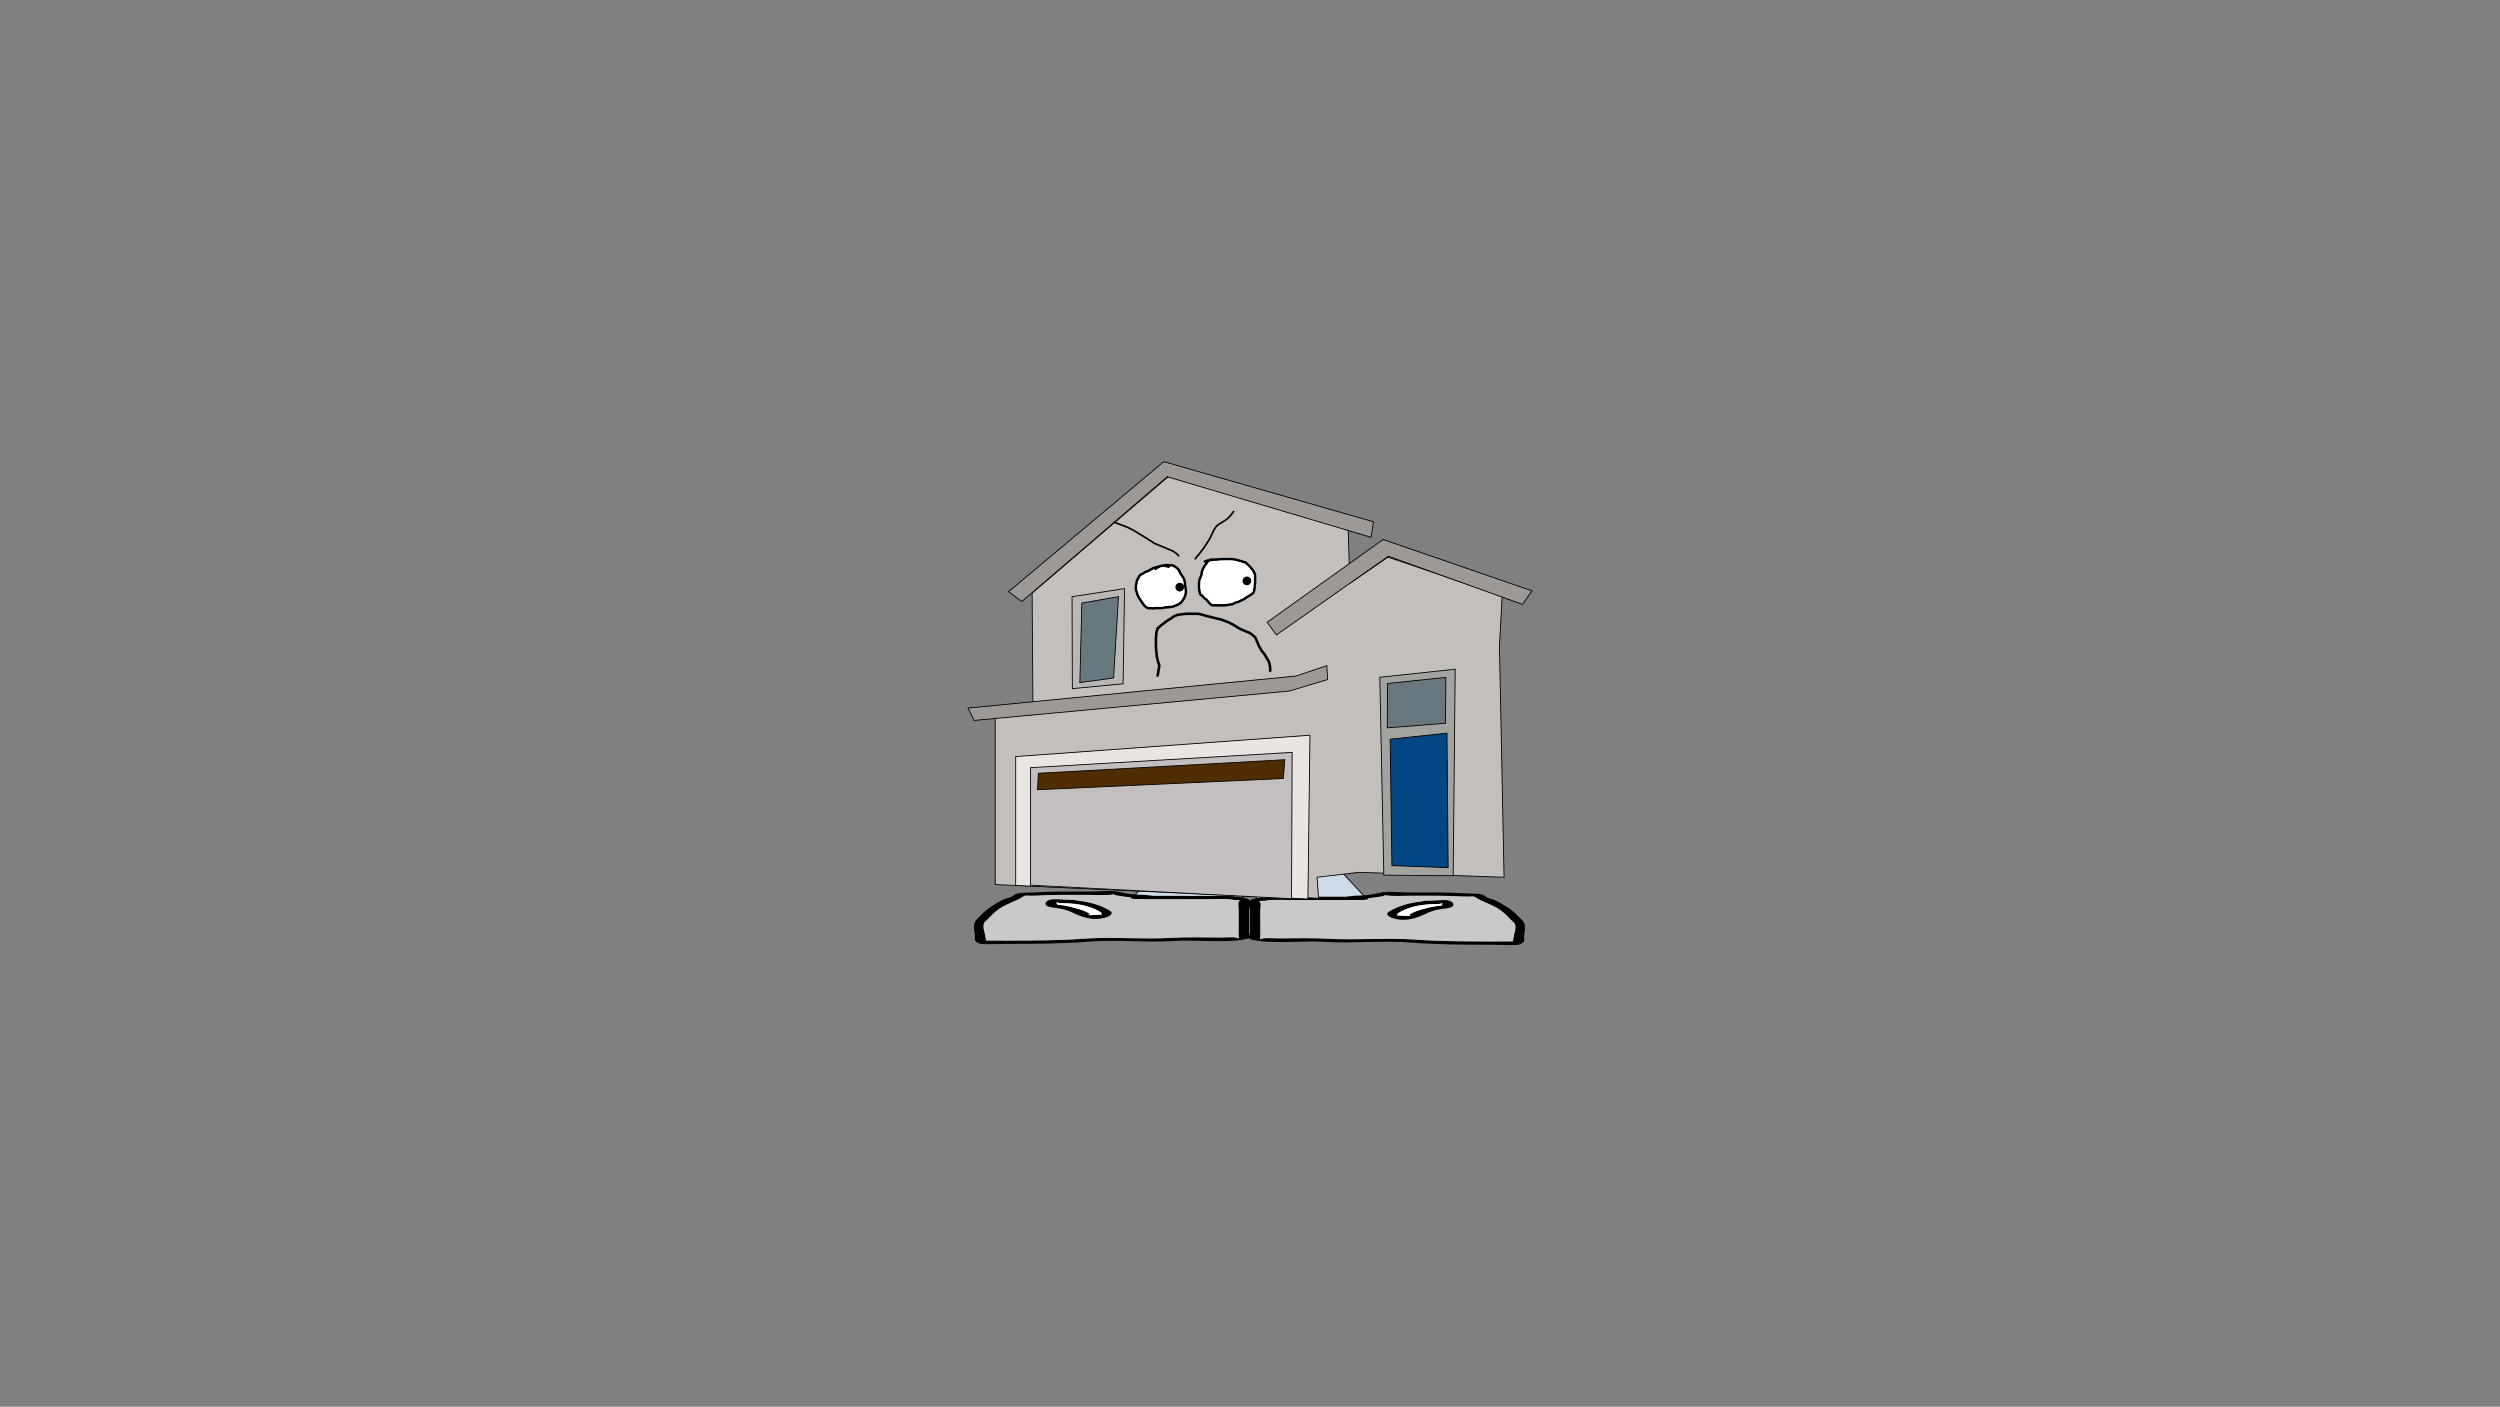 <svg version="1.1" xmlns="http://www.w3.org/2000/svg" xmlns:xlink="http://www.w3.org/1999/xlink" width="2878.25" height="1619.58" viewBox="0,0,2878.25,1619.58"><rect x="0" y="0" width="2878.25" height="1619.58" fill="#808080" stroke="none"/><g transform="translate(1119.125,629.79)"><g stroke-miterlimit="10"><path d="M-1119.125,989.79v-1619.58h2878.25v1619.58z" fill="none" stroke="#000000" stroke-width="0" stroke-linecap="butt"/><path d="M184.028,404.566l39.465,-42.413l110.128,-0.248l-23.236,42.811z" fill="#cedce9" stroke="#000000" stroke-width="1" stroke-linecap="round"/><path d="M173.555,402.327c-3.803,-0.604 -12.854,-1.549 -8.886,-2.51c-2.169,0.307 -5.063,0.681 -6.603,0.781c-7.294,0.473 -16.746,-0.02 -24.272,-0.029c-20.648,-0.025 -40.694,-0.304 -60.682,0.884c-9.033,0.537 -11.514,-1.157 -14.291,1.205c-5.726,3.963 -16.495,7.492 -23.414,11.48c-9.378,5.405 -13.019,10.629 -18.771,16.053c-6.507,4.465 -1.221,13.058 -1.227,18.036c-0.002,1.333 1.819,3.707 0.076,4.685c1.732,0.052 3.404,0.099 4.469,0.1c7.079,0.008 14.159,0.017 21.238,0.025c28.161,0.034 60.881,-0.121 88.217,-2.242c32.456,-2.258 67.626,1.078 100.343,-0.945c17.917,-1.013 37.445,-0.375 55.686,-0.346c9.254,0.015 17.179,-1.083 21.237,0.981c1.067,0.543 0.002,-1.275 0.002,-1.912c0.002,-1.593 0.004,-3.187 0.006,-4.78c0.011,-8.923 0.021,-17.845 0.032,-26.768c0.003,-2.109 -1.743,-9.658 1.888,-10.47c-0.681,-0.014 -1.452,-0.035 -1.875,-0.046c-3.754,-0.091 -5.852,-0.028 -8.781,-0.69c-5.085,-1.15 -22.247,-0.303 -29.143,-0.311c-26.801,-0.032 -53.601,-0.064 -80.402,-0.096c0,0 -6.068,-0.007 -6.066,-1.919c0,-0.079 0.01,-0.154 0.03,-0.226c-2.901,-0.197 -5.831,-0.469 -8.811,-0.943zM268.808,401.686c16.178,0.019 36.857,-0.864 47.9,3.026c6.329,2.229 2.147,9.346 2.143,12.33c-0.011,8.923 -0.021,17.845 -0.032,26.768c-0.001,1.019 2.083,6.076 -0.008,6.692c-21.118,6.225 -60.903,1.304 -86.683,3.102c-31.992,1.978 -68.828,-1.908 -99.78,0.906c-28.174,2.185 -62.113,2.387 -91.16,2.352c-4.166,-0.005 -29.154,0.959 -31.858,-0.038c-7.753,-2.86 -6.062,-5.237 -6.058,-8.611c0.007,-6.104 -3.418,-13.383 1.851,-19.244c5.895,-5.559 10.031,-11.137 19.43,-16.553c3.791,-2.185 7.887,-5.109 12.785,-7.08c3.205,-1.29 9.332,-2.334 10.099,-4.015c5.197,-4.422 14.576,-2.96 25.678,-3.691c19.762,-1.301 40.211,-0.908 60.682,-0.884c7.55,0.009 22.302,-1.068 27.628,-0.721c9.27,0.604 14.642,3.102 23.627,3.852c6.593,0.551 13.542,0.238 21.237,1.459c0.584,0.093 1.168,0.185 1.752,0.278c20.255,0.024 40.51,0.048 60.766,0.073z" fill="#000000" stroke="none" stroke-width="1" stroke-linecap="butt"/><path d="M182.45,403.177c-0.02,0.072 -0.029,0.147 -0.029,0.226c-0.002,1.912 6.096,1.923 6.096,1.923c26.801,0.032 53.744,0.102 80.545,0.134c6.897,0.008 24.074,-0.83 29.159,0.32c2.929,0.662 5.032,0.603 8.786,0.693c0.424,0.01 1.195,0.033 1.876,0.046c-3.631,0.812 -1.867,8.379 -1.87,10.489c-0.011,8.923 -0.034,17.898 -0.045,26.821c-0.002,1.593 -0.014,3.194 -0.016,4.788c-0.001,0.637 1.06,2.457 -0.007,1.915c-4.058,-2.065 -11.991,-0.963 -21.244,-0.977c-18.241,-0.029 -37.824,-0.645 -55.741,0.367c-32.717,2.023 -68.208,-1.295 -100.665,0.963c-27.336,2.12 -60.188,2.242 -88.35,2.208c-7.079,-0.008 -14.171,-0.023 -21.251,-0.031c-1.065,-0.001 -2.74,-0.05 -4.471,-0.101c1.743,-0.979 -0.089,-3.36 -0.088,-4.692c0.006,-4.978 -5.308,-13.604 1.199,-18.069c5.752,-5.424 9.405,-10.685 18.783,-16.09c6.92,-3.988 17.734,-7.546 23.46,-11.509c2.777,-2.363 5.276,-0.676 14.31,-1.213c19.988,-1.188 40.164,-0.935 60.812,-0.91c7.526,0.009 17.063,0.497 24.357,0.024c1.54,-0.1 4.458,-0.474 6.627,-0.781c-3.968,0.961 5.119,1.907 8.921,2.511c2.98,0.473 5.945,0.748 8.846,0.945z" fill="#c9c9c9" stroke="none" stroke-width="1" stroke-linecap="butt"/><path d="M97.374,410.086c-0.001,0.646 2.09,1.432 1.047,1.942c2.667,0.09 5.349,0.282 7.732,0.66c9.186,1.459 27.871,6.756 29.629,10.245c0.143,0.284 -2.455,0.328 -2.016,0.58c1.463,0.839 13.397,-0.602 14.769,-0.362c0.311,0.054 0.463,0.138 0.524,0.24c-0.064,-0.317 -0.122,-0.623 -0.121,-0.816c0.001,-0.677 0.087,-1.407 -0.874,-2.014c-8.165,-5.349 -21.508,-10.441 -44.622,-10.468c0,0 -2.728,-0.003 -4.525,-0.582c-0.599,-0.108 -1.065,-0.235 -1.378,-0.383c-0.081,0.365 -0.165,0.736 -0.166,0.958zM148.936,424.487c0.414,0.392 0.292,-0.258 0.155,-0.938c-0.029,0.295 -0.438,0.67 -0.155,0.938zM158.921,418.864c7.54,4.764 -9.601,11.691 -25.159,8.473c-14.679,-3.036 -19.644,-9.108 -33.041,-11.235c-4.526,-0.719 -9.95,-1.114 -13.33,-2.305c-5.357,-1.887 -2.973,-8.305 7.275,-8.293c7.379,0.009 11.013,0.767 17.883,0.775l3.034,0.004c0,0 3.483,0.004 5.17,0.838c17.973,1.87 29.501,6.581 38.168,11.743z" fill="#000000" stroke="none" stroke-width="1" stroke-linecap="butt"/><path d="M97.314,409.064c0.312,0.148 0.779,0.275 1.378,0.383c1.797,0.578 4.537,0.578 4.537,0.578c23.113,0.028 36.939,5.232 45.104,10.581c0.961,0.607 0.848,1.35 0.847,2.027c-0,0.193 0.047,0.503 0.11,0.82c-0.061,-0.102 -0.212,-0.187 -0.523,-0.241c-1.372,-0.239 -13.409,1.226 -14.872,0.387c-0.44,-0.252 1.871,-0.465 1.727,-0.748c-1.758,-3.489 -20.533,-8.76 -29.72,-10.218c-2.383,-0.378 -5.08,-0.563 -7.747,-0.652c1.043,-0.51 -1.023,-1.308 -1.022,-1.954c0,-0.222 0.099,-0.598 0.18,-0.963z" fill="#ffffff" stroke="none" stroke-width="1" stroke-linecap="butt"/><path d="M328.421,405.716l-23.236,-42.811l110.128,0.248l39.465,42.413z" fill="#cedce9" stroke="#000000" stroke-width="1" stroke-linecap="round"/><path d="M465.251,403.327c-2.98,0.473 -5.91,0.745 -8.811,0.943c0.02,0.072 0.03,0.147 0.03,0.226c0.002,1.912 -6.066,1.919 -6.066,1.919c-26.801,0.032 -53.602,0.064 -80.402,0.096c-6.897,0.008 -24.058,-0.839 -29.143,0.311c-2.929,0.662 -5.027,0.6 -8.781,0.69c-0.424,0.01 -1.194,0.032 -1.875,0.046c3.631,0.812 1.885,8.361 1.888,10.47c0.011,8.923 0.021,17.845 0.032,26.768c0.002,1.593 0.004,3.187 0.006,4.78c0.001,0.637 -1.064,2.455 0.002,1.912c4.058,-2.065 11.984,-0.967 21.237,-0.981c18.241,-0.029 37.769,-0.667 55.686,0.346c32.717,2.023 67.887,-1.313 100.343,0.945c27.336,2.12 60.056,2.275 88.217,2.242c7.08,-0.008 14.159,-0.017 21.238,-0.025c1.065,-0.001 2.738,-0.048 4.469,-0.1c-1.743,-0.979 0.078,-3.353 0.076,-4.685c-0.006,-4.978 5.28,-13.571 -1.227,-18.036c-5.752,-5.424 -9.392,-10.648 -18.771,-16.053c-6.92,-3.988 -17.688,-7.517 -23.414,-11.48c-2.777,-2.363 -5.258,-0.669 -14.291,-1.205c-19.988,-1.188 -40.034,-0.908 -60.682,-0.884c-7.526,0.009 -16.978,0.502 -24.272,0.029c-1.54,-0.1 -4.434,-0.474 -6.603,-0.781c3.968,0.961 -5.083,1.906 -8.886,2.51zM369.997,402.686c20.255,-0.024 40.51,-0.048 60.766,-0.073c0.584,-0.093 1.168,-0.185 1.752,-0.278c7.695,-1.222 14.644,-0.909 21.237,-1.459c8.985,-0.75 14.357,-3.248 23.627,-3.852c5.325,-0.347 20.078,0.73 27.628,0.721c20.471,-0.024 40.92,-0.418 60.682,0.884c11.102,0.731 20.482,-0.731 25.678,3.691c0.767,1.681 6.894,2.725 10.099,4.015c4.898,1.972 8.994,4.895 12.785,7.08c9.398,5.417 13.535,10.994 19.43,16.553c5.269,5.861 1.844,13.141 1.851,19.244c0.004,3.374 1.695,5.751 -6.058,8.611c-2.703,0.997 -27.691,0.033 -31.858,0.038c-29.047,0.035 -62.986,-0.167 -91.16,-2.352c-30.952,-2.813 -67.788,1.072 -99.78,-0.906c-25.781,-1.799 -65.565,3.123 -86.683,-3.102c-2.091,-0.616 -0.007,-5.673 -0.008,-6.692c-0.011,-8.923 -0.021,-17.845 -0.032,-26.768c-0.004,-2.983 -4.186,-10.101 2.143,-12.33c11.044,-3.89 31.722,-3.007 47.9,-3.026z" fill="#000000" stroke="none" stroke-width="1" stroke-linecap="butt"/><path d="M456.355,404.178c2.901,-0.197 5.866,-0.472 8.846,-0.945c3.803,-0.604 12.89,-1.55 8.921,-2.511c2.169,0.307 5.087,0.681 6.627,0.781c7.294,0.473 16.831,-0.015 24.357,-0.024c20.648,-0.025 40.824,-0.278 60.812,0.91c9.033,0.537 11.533,-1.15 14.31,1.213c5.726,3.963 16.54,7.521 23.46,11.509c9.378,5.405 13.031,10.666 18.783,16.09c6.507,4.465 1.193,13.091 1.199,18.069c0.002,1.333 -1.831,3.713 -0.088,4.692c-1.731,0.052 -3.406,0.1 -4.471,0.101c-7.079,0.008 -14.171,0.023 -21.251,0.031c-28.161,0.034 -61.014,-0.088 -88.35,-2.208c-32.456,-2.258 -67.948,1.059 -100.665,-0.963c-17.917,-1.013 -37.5,-0.396 -55.741,-0.367c-9.254,0.015 -17.186,-1.087 -21.244,0.977c-1.067,0.543 -0.006,-1.277 -0.007,-1.915c-0.002,-1.593 -0.014,-3.194 -0.016,-4.788c-0.011,-8.923 -0.034,-17.898 -0.045,-26.821c-0.003,-2.109 1.762,-9.676 -1.87,-10.489c0.681,-0.014 1.452,-0.036 1.876,-0.046c3.754,-0.091 5.857,-0.031 8.786,-0.693c5.085,-1.15 22.262,-0.312 29.159,-0.32c26.801,-0.032 53.744,-0.102 80.545,-0.134c0,0 6.098,-0.011 6.096,-1.923c-0,-0.078 -0.01,-0.154 -0.029,-0.226z" fill="#c9c9c9" stroke="none" stroke-width="1" stroke-linecap="butt"/><path d="M541.431,411.086c-0,-0.222 -0.085,-0.593 -0.166,-0.958c-0.312,0.148 -0.778,0.275 -1.378,0.383c-1.797,0.578 -4.525,0.582 -4.525,0.582c-23.113,0.028 -36.457,5.119 -44.622,10.468c-0.961,0.607 -0.875,1.337 -0.874,2.014c0,0.193 -0.058,0.499 -0.121,0.816c0.061,-0.102 0.213,-0.186 0.524,-0.24c1.372,-0.239 13.306,1.201 14.769,0.362c0.44,-0.252 -2.159,-0.296 -2.016,-0.58c1.758,-3.489 20.443,-8.786 29.629,-10.245c2.383,-0.378 5.065,-0.57 7.732,-0.66c-1.043,-0.51 1.048,-1.296 1.047,-1.942zM489.714,424.549c-0.137,0.68 -0.258,1.33 0.155,0.938c0.283,-0.268 -0.126,-0.643 -0.155,-0.938zM479.884,419.864c8.666,-5.162 20.195,-9.873 38.168,-11.743c1.688,-0.833 5.17,-0.838 5.17,-0.838l3.034,-0.004c6.87,-0.008 10.504,-0.767 17.883,-0.775c10.248,-0.012 12.631,6.406 7.275,8.293c-3.38,1.191 -8.804,1.586 -13.33,2.305c-13.397,2.127 -18.362,8.199 -33.041,11.235c-15.558,3.218 -32.699,-3.709 -25.159,-8.473z" fill="#000000" stroke="none" stroke-width="1" stroke-linecap="butt"/><path d="M541.491,410.064c0.081,0.365 0.179,0.741 0.18,0.963c0.001,0.646 -2.065,1.444 -1.022,1.954c-2.667,0.09 -5.365,0.274 -7.747,0.652c-9.186,1.459 -27.962,6.729 -29.72,10.218c-0.143,0.284 2.167,0.496 1.727,0.748c-1.463,0.839 -13.5,-0.627 -14.872,-0.387c-0.311,0.054 -0.462,0.139 -0.523,0.241c0.064,-0.317 0.11,-0.628 0.11,-0.82c-0.001,-0.677 -0.113,-1.42 0.847,-2.027c8.164,-5.349 21.99,-10.554 45.104,-10.581c0,0 2.74,0.001 4.537,-0.578c0.599,-0.108 1.066,-0.235 1.378,-0.383z" fill="#ffffff" stroke="none" stroke-width="1" stroke-linecap="butt"/><path d="M26.672,388.625v-194.611l43.487,-0.996l-0.996,-140.004l158.013,-135.108l205.815,61.495l1.992,62.408l43.819,-30.208l131.503,44.626l-3.118,57.866l5.311,266.066l-166.976,-5.643l-48.3,5.643l1.66,24.233z" fill="#c3bfbc" stroke="#000000" stroke-width="1" stroke-linecap="round"/><path d="M50.241,389.621v-148.386l338.765,-24.565l-2.324,188.553z" fill="#e9e5e1" stroke="#000000" stroke-width="1" stroke-linecap="round"/><path d="M67.337,389.289v-135.274l301.17,-17.594l-0.664,168.552z" fill="#c3bec0" stroke="#000000" stroke-width="1" stroke-linecap="round"/><path d="M76.383,260.489l283.659,-15.602l-1.66,21.577l-282.995,12.946z" fill="#502c02" stroke="#000000" stroke-width="1" stroke-linecap="round"/><path d="M-4.615,185.383l377.521,-36.847l35.52,-11.951l0.996,15.934l-44.151,13.278l-362.998,33.86z" fill="#9d9996" stroke="#000000" stroke-width="1" stroke-linecap="round"/><path d="M173.896,157.415l-58.425,5.643l-0.332,-105.895l60.417,-9.295z" fill="#bbb7b4" stroke="#000000" stroke-width="1" stroke-linecap="round"/><path d="M162.942,150.776l-38.839,5.311l2.324,-91.621l42.159,-7.303z" fill="#67787f" stroke="#000000" stroke-width="1" stroke-linecap="round"/><path d="M350.416,101.231l-10.623,-14.606l133.448,-95.272l171.374,59.089l-10.955,15.602l-154.444,-55.437z" fill="#9d9996" stroke="#000000" stroke-width="1" stroke-linecap="round"/><path d="M57.296,62.724l-15.27,-11.287l178.677,-149.714l241.418,69.214l-2.656,17.926l-234.778,-69.794z" fill="#9d9996" stroke="#000000" stroke-width="1" stroke-linecap="round"/><path d="M474.071,377.753l-4.647,-227.807l86.807,-9.295l-2.324,237.849z" fill="#a3a49f" stroke="#000000" stroke-width="1" stroke-linecap="round"/><path d="M483.366,366.799l-1.992,-145.564l65.396,-6.971l1.328,154.859z" fill="#034684" stroke="#000000" stroke-width="1" stroke-linecap="round"/><path d="M478.386,157.083l67.056,-6.971l-0.332,52.782l-67.056,5.311z" fill="#67787f" stroke="#000000" stroke-width="1" stroke-linecap="round"/><path d="M213.323,149.36c-1.471,-0.294 -1.177,-1.765 -1.177,-1.765l0.341,-1.701c0.243,-1.703 0.54,-3.398 0.877,-5.084c0.355,-1.871 0.739,-3.011 0.511,-4.898c-0.062,-0.513 -0.289,-0.993 -0.46,-1.481c-0.34,-0.969 -0.802,-1.897 -1.075,-2.887c-0.21,-0.76 -0.2,-1.567 -0.366,-2.338c-0.203,-0.944 -0.566,-1.851 -0.738,-2.801c-0.185,-1.023 -0.223,-2.067 -0.331,-3.1c-0.193,-1.848 -0.427,-3.692 -0.563,-5.545c-0.187,-2.549 -0.141,-3.561 -0.142,-6.107c-0,-1.555 -0.001,-3.11 0,-4.665c0.001,-1.041 -0.065,-2.085 0.005,-3.124c0.048,-0.705 0.296,-1.386 0.348,-2.091c0.065,-0.88 -0.093,-1.77 0.003,-2.648c0.102,-0.93 0.32,-1.849 0.588,-2.745c0.169,-0.567 0.507,-1.071 0.717,-1.625c0.252,-0.667 0.278,-1.436 0.668,-2.033c0.412,-0.631 1.103,-1.026 1.662,-1.532c0.735,-0.665 1.478,-1.32 2.217,-1.98c2.05,-1.604 4.131,-3.152 6.233,-4.687c0.837,-0.611 1.633,-1.282 2.511,-1.833c0.844,-0.529 1.801,-0.865 2.643,-1.398c0.804,-0.509 1.49,-1.188 2.28,-1.72c0.893,-0.602 1.789,-1.214 2.76,-1.679c3.364,-1.609 7.232,-1.861 10.876,-2.253c1.021,-0.11 2.038,-0.273 3.063,-0.329c1.026,-0.055 2.054,-0.002 3.081,-0.002c1.552,-0 3.104,0.001 4.656,0.003c0.843,0.001 5.383,-0.006 6.169,0.086c1.819,0.212 3.31,0.706 5.017,1.211c1.724,0.51 3.454,0.999 5.196,1.443c3.562,0.909 7.125,1.798 10.7,2.654c0.119,0.029 5.866,1.403 5.926,1.422c0.986,0.303 1.931,0.726 2.896,1.09c0.141,0.053 5.625,2.122 5.706,2.157c0.555,0.241 1.068,0.572 1.601,0.858c0.07,0.038 5.295,2.851 5.332,2.872c1.484,0.861 2.857,1.906 4.336,2.776c0.458,0.27 0.952,0.474 1.428,0.712c0.878,0.439 1.745,0.901 2.634,1.318c1.377,0.645 2.813,1.156 4.22,1.734c1.541,0.634 4.286,1.703 5.71,2.541c0.575,0.338 1.045,0.828 1.568,1.242c1.894,1.522 3.28,2.395 4.638,4.499c0.585,0.905 0.903,1.957 1.341,2.942c0.675,1.515 1.307,3.048 1.96,4.572c0.38,0.889 0.713,1.799 1.139,2.667c0.27,0.549 0.631,1.049 0.945,1.574c0.499,0.834 0.949,1.698 1.493,2.503c0.535,0.791 1.142,1.531 1.742,2.275c0.406,0.503 0.896,0.939 1.273,1.464c0.404,0.561 0.709,1.186 1.062,1.78c0.511,0.86 1.02,1.721 1.529,2.581c0.154,0.26 3.095,5.212 3.16,5.367c0.336,0.797 0.408,1.681 0.607,2.523c0.239,1.015 0.556,2.015 0.705,3.047c0.231,1.598 0.189,3.614 0.19,5.268c0,0 0,1.5 -1.5,1.5c-1.5,0 -1.5,-1.5 -1.5,-1.5c0,-1.432 0.04,-3.478 -0.159,-4.837c-0.139,-0.947 -0.443,-1.863 -0.658,-2.796c-0.16,-0.695 -0.19,-1.43 -0.469,-2.087c-0.361,-0.85 -0.955,-1.582 -1.428,-2.375c-1.025,-1.717 -2.041,-3.44 -3.059,-5.162c-0.305,-0.516 -0.56,-1.064 -0.911,-1.55c-0.344,-0.476 -0.797,-0.866 -1.166,-1.324c-0.655,-0.814 -1.316,-1.627 -1.903,-2.491c-0.578,-0.851 -1.058,-1.764 -1.585,-2.647c-0.348,-0.583 -0.742,-1.141 -1.042,-1.75c-0.457,-0.927 -0.817,-1.899 -1.224,-2.848c-0.65,-1.515 -1.288,-3.036 -1.949,-4.547c-0.369,-0.845 -0.627,-1.751 -1.121,-2.53c-1.044,-1.645 -2.498,-2.589 -3.986,-3.775c-0.428,-0.347 -0.808,-0.762 -1.283,-1.04c-1.152,-0.673 -4.069,-1.82 -5.261,-2.31c-1.44,-0.592 -2.91,-1.118 -4.321,-1.778c-0.922,-0.432 -1.822,-0.91 -2.733,-1.365c-0.523,-0.262 -1.064,-0.49 -1.568,-0.786c-1.493,-0.877 -2.877,-1.93 -4.375,-2.799c-1.714,-0.994 -3.49,-1.876 -5.234,-2.817c-0.474,-0.256 -0.928,-0.555 -1.422,-0.77c-1.805,-0.781 -3.682,-1.385 -5.521,-2.08c-0.906,-0.342 -1.792,-0.744 -2.717,-1.029c-1.882,-0.578 -3.83,-0.914 -5.744,-1.372c-3.589,-0.859 -7.167,-1.752 -10.744,-2.665c-1.779,-0.454 -3.546,-0.952 -5.306,-1.474c-1.487,-0.441 -2.955,-0.93 -4.509,-1.108c-0.597,-0.068 -5.297,-0.065 -5.83,-0.066c-0.041,-0 -3.934,-0.003 -4.652,-0.003c-0.973,-0.001 -1.947,-0.054 -2.919,-0.002c-0.972,0.052 -1.935,0.211 -2.902,0.316c-3.292,0.357 -6.871,0.519 -9.912,1.981c-1.716,0.825 -3.109,2.202 -4.716,3.221c-0.847,0.537 -1.809,0.877 -2.66,1.409c-0.817,0.511 -1.554,1.141 -2.331,1.711c-2.047,1.501 -4.08,3.005 -6.08,4.568c-0.718,0.642 -1.426,1.296 -2.155,1.926c-0.365,0.315 -0.867,0.501 -1.126,0.907c-0.269,0.422 -0.21,0.981 -0.378,1.452c-0.185,0.52 -0.513,0.984 -0.677,1.511c-0.216,0.694 -0.388,1.409 -0.457,2.133c-0.082,0.856 0.067,1.722 0.003,2.579c-0.052,0.705 -0.3,1.386 -0.348,2.091c-0.066,0.956 0.004,1.918 0.005,2.876c0.001,1.555 0,3.11 0,4.665c-0,2.438 -0.046,3.459 0.134,5.887c0.073,0.983 0.2,1.962 0.3,2.943c0.031,0.305 0.536,5.286 0.553,5.381c0.169,0.926 0.527,1.81 0.724,2.73c0.155,0.722 0.135,1.479 0.331,2.192c0.296,1.073 1.448,3.414 1.601,4.691c0.293,2.451 -0.092,3.517 -0.534,5.904c-0.333,1.665 -0.625,3.339 -0.865,5.02l-0.356,1.783c0,0 -0.294,1.471 -1.765,1.177z" fill="#000000" stroke="none" stroke-width="0.5" stroke-linecap="butt"/><path d="M218.165,20.173c0.541,-0.142 1.08,-0.265 1.611,-0.368c2.571,-0.497 3.455,-0.377 6.074,-0.376c2.488,0 5.096,0.091 7.399,1.19c1.001,0.478 3.63,2.452 4.424,3.256c0.669,0.676 1.294,1.409 1.799,2.215c0.609,0.972 0.806,2.163 1.399,3.145c0.701,1.161 1.467,2.281 2.218,3.409c0.41,0.615 0.909,1.173 1.268,1.82c0.515,0.929 0.896,1.926 1.343,2.889c0.228,1.076 0.529,2.139 0.684,3.227c0.1,0.704 -0.006,1.427 0.081,2.133c0.111,0.907 0.348,1.793 0.509,2.693c0.442,2.475 0.79,5.085 0.537,7.603c-0.092,0.919 -0.322,1.823 -0.588,2.707c-0.173,0.573 -0.51,1.085 -0.724,1.644c-0.281,0.733 -0.387,1.537 -0.759,2.229c-0.498,0.928 -1.24,1.704 -1.824,2.581c-0.407,0.612 -0.678,1.317 -1.149,1.882c-0.462,0.554 -1.052,0.992 -1.619,1.438c-1.471,1.156 -2.425,1.692 -4.153,2.457c-0.74,0.327 -1.521,0.553 -2.265,0.871c-0.512,0.219 -0.966,0.573 -1.497,0.738c-2.85,0.885 -2.91,0.618 -5.543,0.946c-0.782,0.097 -1.551,0.295 -2.336,0.356c-0.734,0.057 -1.478,-0.089 -2.209,-0.005c-0.729,0.083 -1.428,0.336 -2.142,0.504c-0.753,0.124 -1.499,0.3 -2.259,0.372c-0.561,0.054 -1.128,0.004 -1.692,0.005c-1.22,0.002 -2.439,0.001 -3.659,0c-0.66,-0.001 -1.322,-0.062 -1.979,-0.004c-1.031,0.091 -2.038,0.414 -3.072,0.449c-0.68,0.023 -1.344,-0.232 -2.023,-0.275c-1.934,-0.12 -2.655,0.267 -4.428,-0.44c-0.807,-0.322 -1.597,-0.722 -2.288,-1.249c-1.772,-1.351 -2.705,-2.884 -4.001,-4.65c-0.604,-0.823 -1.234,-1.629 -1.811,-2.471c-0.358,-0.523 -0.643,-1.092 -0.991,-1.621c-0.405,-0.617 -0.902,-1.174 -1.265,-1.816c-0.418,-0.739 -0.679,-1.558 -1.071,-2.311c-0.333,-0.639 -0.833,-1.19 -1.101,-1.859c-0.355,-0.887 -0.479,-1.851 -0.752,-2.767c-0.217,-0.727 -0.535,-1.423 -0.716,-2.16c-0.55,-2.239 -0.388,-2.904 -0.39,-5.323c0.064,-0.577 0.098,-1.158 0.192,-1.731c0.088,-0.539 0.256,-1.062 0.354,-1.599c0.397,-2.177 0.214,-2.621 1.153,-4.697c0.347,-0.767 0.862,-1.448 1.267,-2.186c0.564,-1.029 0.954,-2.145 1.745,-3.046c0.502,-0.572 1.073,-1.099 1.717,-1.504c0.826,-0.519 1.807,-0.751 2.65,-1.243c0.58,-0.339 1.004,-0.911 1.592,-1.234c1.688,-0.926 3.589,-1.416 5.297,-2.304c1.456,-0.757 2.752,-1.815 4.254,-2.474c0.508,-0.223 4.092,-1.347 4.592,-1.477c0.785,-0.204 1.601,-0.279 2.38,-0.506c0.604,-0.176 1.148,-0.523 1.752,-0.7c0.674,-0.197 1.344,-0.306 2.013,-0.363zM209.69,25.606c-0.519,0.167 -0.925,0.303 -1.033,0.35c-0.514,0.225 -0.971,0.563 -1.455,0.846c-0.885,0.518 -1.743,1.085 -2.653,1.558c-0.827,0.429 -1.696,0.774 -2.552,1.143c-0.863,0.373 -1.781,0.629 -2.604,1.083c-0.572,0.315 -0.98,0.876 -1.543,1.205c-1.784,1.04 -2.475,0.752 -3.647,2.132c-0.5,0.589 -1.038,1.89 -1.391,2.529c-0.373,0.675 -0.847,1.296 -1.172,1.995c-0.741,1.592 -0.621,2.265 -0.938,4.014c-0.094,0.516 -0.255,1.019 -0.343,1.537c-0.079,0.465 -0.104,0.937 -0.156,1.405c-0.002,1.932 -0.145,2.66 0.306,4.434c0.175,0.689 0.477,1.34 0.678,2.022c0.239,0.813 0.327,1.672 0.641,2.459c0.235,0.589 0.696,1.063 0.99,1.626c0.377,0.721 0.62,1.51 1.02,2.219c0.334,0.592 0.8,1.1 1.174,1.668c0.342,0.52 0.621,1.08 0.972,1.594c0.553,0.808 1.159,1.578 1.738,2.367c1.395,1.905 2.632,3.943 4.924,4.864c1.181,0.474 2.338,0.178 3.585,0.257c0.605,0.038 1.194,0.29 1.8,0.267c0.964,-0.036 1.9,-0.356 2.861,-0.441c0.731,-0.064 1.468,-0.003 2.202,-0.004c1.22,-0.001 2.439,-0.002 3.659,0c0.481,0.001 0.965,0.051 1.444,0.005c0.647,-0.061 1.281,-0.217 1.922,-0.325c0.796,-0.181 1.577,-0.448 2.387,-0.542c0.768,-0.089 1.549,0.054 2.32,-0.005c0.738,-0.057 1.459,-0.25 2.193,-0.341c2.244,-0.28 2.61,-0.075 4.91,-0.796c0.46,-0.144 0.847,-0.465 1.29,-0.656c0.743,-0.319 1.524,-0.547 2.265,-0.871c1.556,-0.68 2.194,-1.061 3.513,-2.073c0.407,-0.312 0.845,-0.603 1.168,-1.001c0.39,-0.481 0.598,-1.087 0.942,-1.603c0.524,-0.786 1.211,-1.466 1.66,-2.297c0.325,-0.602 0.393,-1.312 0.635,-1.952c0.193,-0.51 0.506,-0.972 0.67,-1.492c0.214,-0.682 0.391,-1.383 0.457,-2.095c0.207,-2.244 -0.115,-4.556 -0.508,-6.759c-0.172,-0.962 -0.417,-1.912 -0.536,-2.882c-0.086,-0.695 0.015,-1.406 -0.077,-2.1c-0.118,-0.893 -0.368,-1.763 -0.552,-2.644c-0.365,-0.779 -0.671,-1.589 -1.096,-2.338c-0.334,-0.59 -0.795,-1.1 -1.171,-1.664c-0.307,-0.46 -0.579,-0.944 -0.88,-1.408c-0.469,-0.722 -0.989,-1.412 -1.431,-2.151c-0.293,-0.491 -0.536,-1.01 -0.768,-1.532c-0.231,-0.521 -0.324,-1.107 -0.62,-1.594c-0.364,-0.597 -0.839,-1.127 -1.337,-1.618c-0.572,-0.564 -2.852,-2.311 -3.59,-2.667c-1.223,-0.591 -2.589,-0.794 -3.953,-0.864c0.011,0.134 0.006,0.282 -0.021,0.445c-0.239,1.481 -1.72,1.242 -1.72,1.242l-2.03,-0.329c-0.931,-0.236 -1.861,-0.472 -2.792,-0.708c-0.892,0.006 -1.793,-0.049 -2.683,0.003c-1.592,0.431 -3.2,1.059 -4.558,1.89c-0.753,0.461 -1.45,1.007 -2.175,1.511c0,0 -1.233,0.854 -2.087,-0.379c-0.129,-0.187 -0.211,-0.364 -0.256,-0.532z" fill="#000000" stroke="none" stroke-width="0.5" stroke-linecap="butt"/><path d="M209.928,26.091c0.854,1.233 2.091,0.378 2.091,0.378c0.725,-0.504 1.428,-1.051 2.181,-1.512c1.357,-0.831 2.977,-1.459 4.568,-1.89c0.89,-0.052 1.797,0.004 2.689,-0.002c0.931,0.236 1.867,0.474 2.798,0.71l2.034,0.331c0,0 1.483,0.24 1.722,-1.241c0.026,-0.163 0.032,-0.311 0.02,-0.445c1.363,0.07 2.736,0.276 3.959,0.868c0.738,0.357 3.024,2.109 3.596,2.672c0.498,0.491 0.976,1.023 1.34,1.621c0.297,0.487 0.391,1.075 0.622,1.597c0.232,0.522 0.477,1.044 0.77,1.535c0.441,0.74 0.965,1.433 1.434,2.156c0.301,0.464 0.575,0.95 0.882,1.411c0.377,0.564 0.839,1.078 1.173,1.668c0.424,0.749 0.732,1.563 1.097,2.343c0.184,0.881 0.435,1.756 0.553,2.649c0.092,0.694 -0.008,1.409 0.077,2.104c0.119,0.97 0.365,1.926 0.537,2.888c0.393,2.203 0.714,4.527 0.507,6.771c-0.066,0.712 -0.244,1.416 -0.458,2.098c-0.163,0.52 -0.478,0.985 -0.671,1.495c-0.242,0.64 -0.311,1.353 -0.637,1.956c-0.449,0.831 -1.138,1.516 -1.662,2.302c-0.344,0.515 -0.554,1.124 -0.944,1.605c-0.323,0.398 -0.763,0.691 -1.17,1.003c-1.319,1.012 -1.962,1.398 -3.518,2.078c-0.741,0.324 -1.525,0.555 -2.268,0.874c-0.443,0.19 -0.832,0.513 -1.292,0.657c-2.3,0.721 -2.675,0.521 -4.919,0.801c-0.734,0.092 -1.46,0.286 -2.198,0.343c-0.771,0.059 -1.557,-0.083 -2.325,0.007c-0.81,0.094 -1.597,0.362 -2.392,0.543c-0.641,0.108 -1.28,0.264 -1.926,0.325c-0.479,0.046 -0.966,-0.004 -1.447,-0.005c-1.22,-0.002 -2.447,-0.002 -3.666,-0.001c-0.734,0.001 -1.475,-0.061 -2.207,0.003c-0.961,0.084 -1.902,0.403 -2.866,0.439c-0.606,0.023 -1.198,-0.231 -1.803,-0.269c-1.247,-0.078 -2.41,0.214 -3.591,-0.26c-2.292,-0.92 -3.539,-2.967 -4.934,-4.872c-0.578,-0.79 -1.188,-1.564 -1.741,-2.372c-0.351,-0.514 -0.632,-1.077 -0.974,-1.597c-0.374,-0.568 -0.842,-1.079 -1.176,-1.672c-0.4,-0.709 -0.645,-1.501 -1.022,-2.223c-0.294,-0.562 -0.756,-1.04 -0.991,-1.629c-0.314,-0.787 -0.403,-1.651 -0.643,-2.464c-0.201,-0.682 -0.503,-1.337 -0.679,-2.025c-0.452,-1.774 -0.309,-2.509 -0.307,-4.442c0.052,-0.468 0.077,-0.943 0.156,-1.408c0.088,-0.518 0.25,-1.023 0.343,-1.54c0.317,-1.748 0.198,-2.429 0.939,-4.021c0.325,-0.699 0.801,-1.324 1.174,-1.999c0.352,-0.639 0.893,-1.945 1.393,-2.534c1.172,-1.38 1.867,-1.098 3.651,-2.138c0.564,-0.329 0.974,-0.893 1.546,-1.208c0.823,-0.454 1.745,-0.714 2.608,-1.087c0.856,-0.369 1.729,-0.718 2.557,-1.147c0.91,-0.472 1.774,-1.044 2.659,-1.562c0.484,-0.283 0.945,-0.623 1.459,-0.848c0.107,-0.047 0.516,-0.183 1.035,-0.351c0.045,0.168 0.127,0.345 0.256,0.532z" fill="#ffffff" stroke="none" stroke-width="0.5" stroke-linecap="butt"/><path d="M276.763,13.286c0.567,-0.1 1.136,-0.192 1.709,-0.243c1.01,-0.088 2.028,0.008 3.04,-0.053c2.007,-0.119 4.004,-0.41 6.014,-0.484c2.654,-0.097 5.318,-0.047 7.973,-0.047c2.334,0 4.561,-0.04 6.883,0.372c1.021,0.181 2.022,0.467 3.027,0.724c1.731,0.442 3.466,0.873 5.17,1.411c1.882,0.595 3.729,1.291 5.6,1.918c0.488,0.531 0.944,1.092 1.463,1.592c0.719,0.692 1.539,1.276 2.246,1.981c0.727,0.725 1.361,1.538 2.048,2.301c0.7,0.778 1.476,1.491 2.113,2.321c0.469,0.61 0.843,1.291 1.191,1.977c0.283,0.558 0.42,1.182 0.697,1.743c0.335,0.679 0.948,1.234 1.135,1.968c0.28,1.098 0.19,2.26 0.232,3.392c0.006,0.154 0.013,5.981 0.007,6.115c-0.049,1.023 -0.193,2.039 -0.291,3.058c-0.258,2.704 -0.323,5.403 -1.169,8.009c-0.261,0.804 -0.435,1.673 -0.924,2.363c-0.319,0.451 -4.209,3.124 -4.232,3.14c-1.528,0.993 -3.162,1.815 -4.694,2.801c-0.596,0.383 -1.146,0.834 -1.741,1.219c-0.617,0.399 -1.261,0.754 -1.892,1.131c-0.588,0.236 -1.192,0.437 -1.765,0.708c-1.226,0.581 -2.361,1.375 -3.647,1.808c-0.733,0.247 -1.53,0.269 -2.261,0.521c-1.759,0.606 -3.307,1.768 -5.098,2.274c-0.961,0.272 -1.983,0.236 -2.968,0.397c-1.254,0.206 -2.483,0.574 -3.747,0.71c-2.659,0.286 -5.342,0.184 -8.01,0.184c-1.742,0 -3.484,0.003 -5.226,0c-1.253,-0.002 -3.111,0.155 -4.301,-0.493c-2.393,-1.304 -3.809,-3.435 -5.535,-5.416c-0.403,-0.462 -0.731,-1.002 -1.207,-1.39c-0.462,-0.377 -1.043,-0.579 -1.564,-0.868c-0.934,-1.022 -1.861,-2.091 -2.878,-3.04c-0.437,-0.408 -0.906,-0.781 -1.351,-1.181c-0.513,-0.461 -1.194,-0.795 -1.521,-1.402c-0.413,-0.768 -0.927,-3.896 -1.072,-4.916c-0.138,-0.968 -0.292,-1.935 -0.361,-2.911c-0.003,-0.048 -0.003,-3.623 -0.003,-3.926c0.001,-1.113 0.034,-2.231 0.187,-3.333c0.115,-0.827 0.153,-1.674 0.392,-2.475c0.553,-1.858 1.709,-3.502 2.255,-5.362c0.151,-0.516 0.054,-1.078 0.147,-1.608c0.415,-2.374 0.723,-3.627 1.688,-5.797c0.21,-0.472 2.115,-3.736 2.223,-3.889c0.519,-0.735 1.216,-1.334 1.73,-2.073c0.133,-0.191 0.252,-0.392 0.364,-0.596c-0.072,0.026 -0.144,0.051 -0.217,0.075c0,0 -1.423,0.474 -1.897,-0.949c-0.474,-1.423 0.949,-1.897 0.949,-1.897c0.737,-0.244 1.454,-0.556 2.21,-0.731c0.847,-0.196 1.704,-0.339 2.565,-0.467c1.145,-0.681 2.434,-1.089 3.888,-1.144zM273.33,16.907c-0.521,0.4 -0.976,0.871 -1.308,1.349c-0.355,0.649 -0.644,1.341 -1.066,1.948c-0.522,0.751 -1.225,1.363 -1.754,2.108c-0.011,0.015 -1.807,3.092 -1.958,3.428c-0.824,1.838 -1.099,2.983 -1.447,5.005c-0.107,0.62 -0.026,1.273 -0.202,1.877c-0.55,1.887 -1.707,3.558 -2.275,5.439c-0.2,0.663 -0.213,1.368 -0.305,2.055c-0.209,1.567 -0.16,3.103 -0.161,4.681c-0.001,0.666 -0.05,1.333 -0.003,1.997c0.089,1.241 0.441,3.378 0.671,4.679c0.105,0.595 0.061,1.242 0.334,1.78c0.173,0.341 0.624,0.445 0.918,0.688c0.491,0.406 0.971,0.824 1.437,1.258c1.196,1.117 1.578,1.617 2.697,2.884c0.524,0.291 1.111,0.491 1.572,0.874c0.604,0.502 1.058,1.16 1.581,1.746c1.453,1.63 2.634,3.555 4.569,4.689c0.584,0.342 2.692,0.205 3.016,0.204c1.742,-0.003 3.484,0 5.226,0c2.553,0 5.125,0.107 7.669,-0.165c1.205,-0.129 2.373,-0.492 3.57,-0.684c0.89,-0.143 1.816,-0.091 2.685,-0.334c0.798,-0.223 4.105,-1.935 4.929,-2.222c0.733,-0.255 1.532,-0.281 2.269,-0.524c1.482,-0.488 1.937,-1.02 3.322,-1.676c0.558,-0.264 1.146,-0.457 1.72,-0.686c0.531,-0.32 1.073,-0.621 1.592,-0.96c0.594,-0.388 1.147,-0.837 1.744,-1.221c1.342,-0.863 3.383,-1.949 4.689,-2.798c0.816,-0.53 1.587,-1.128 2.386,-1.685c0.354,-0.247 0.824,-0.373 1.071,-0.726c0.296,-0.421 0.328,-0.975 0.47,-1.47c0.195,-0.681 0.427,-1.356 0.542,-2.055c0.291,-1.766 0.334,-3.564 0.505,-5.345c0.093,-0.972 0.234,-1.94 0.28,-2.915c0.004,-0.091 -0.007,-5.814 -0.009,-5.885c-0.017,-0.867 0.115,-1.759 -0.101,-2.598c-0.148,-0.579 -0.685,-0.983 -0.955,-1.516c-0.283,-0.558 -0.42,-1.181 -0.697,-1.742c-0.26,-0.529 -0.544,-1.054 -0.909,-1.517c-0.589,-0.75 -1.298,-1.398 -1.937,-2.106c-0.652,-0.722 -1.248,-1.498 -1.937,-2.185c-0.71,-0.707 -1.54,-1.285 -2.253,-1.989c-0.366,-0.361 -0.651,-0.797 -0.976,-1.196c-0.683,-0.195 -1.372,-0.366 -2.048,-0.584c-0.943,-0.304 -1.86,-0.684 -2.805,-0.982c-1.655,-0.524 -3.343,-0.938 -5.024,-1.37c-0.932,-0.24 -1.86,-0.506 -2.808,-0.676c-2.139,-0.384 -4.205,-0.325 -6.357,-0.325c-2.619,0 -5.246,-0.05 -7.864,0.045c-1.987,0.072 -3.96,0.363 -5.945,0.481c-0.985,0.059 -1.976,-0.038 -2.959,0.047c-0.96,0.083 -1.903,0.3 -2.854,0.454c-0.813,0.132 -1.624,0.273 -2.437,0.403c-0.037,0.006 -0.073,0.012 -0.11,0.017z" fill="#000000" stroke="none" stroke-width="0.5" stroke-linecap="butt"/><path d="M273.408,16.851c0.813,-0.13 1.627,-0.274 2.44,-0.405c0.951,-0.154 1.898,-0.374 2.857,-0.457c0.983,-0.085 1.978,0.01 2.963,-0.049c1.985,-0.118 3.968,-0.412 5.955,-0.484c2.618,-0.095 5.26,-0.046 7.879,-0.046c2.152,0 4.23,-0.056 6.369,0.328c0.948,0.17 1.88,0.439 2.813,0.678c1.681,0.432 3.377,0.851 5.032,1.374c0.944,0.299 1.866,0.681 2.809,0.986c0.675,0.218 1.368,0.391 2.05,0.586c0.325,0.399 0.612,0.836 0.978,1.198c0.713,0.703 1.547,1.286 2.257,1.993c0.69,0.687 1.288,1.466 1.94,2.189c0.639,0.708 1.35,1.36 1.939,2.11c0.364,0.464 0.649,0.991 0.91,1.52c0.276,0.561 0.415,1.187 0.698,1.744c0.27,0.533 0.807,0.94 0.956,1.519c0.216,0.84 0.085,1.736 0.102,2.602c0.001,0.071 0.014,5.803 0.01,5.895c-0.046,0.975 -0.187,1.948 -0.281,2.92c-0.171,1.782 -0.216,3.588 -0.507,5.354c-0.115,0.699 -0.347,1.377 -0.543,2.058c-0.142,0.494 -0.175,1.051 -0.471,1.472c-0.248,0.353 -0.718,0.481 -1.072,0.727c-0.799,0.557 -1.571,1.159 -2.388,1.689c-1.307,0.849 -3.352,1.942 -4.694,2.805c-0.597,0.384 -1.152,0.835 -1.746,1.223c-0.519,0.339 -1.064,0.642 -1.595,0.962c-0.573,0.229 -1.165,0.424 -1.722,0.688c-1.385,0.656 -1.846,1.193 -3.328,1.68c-0.737,0.243 -1.54,0.271 -2.273,0.526c-0.824,0.286 -4.141,2.002 -4.939,2.225c-0.869,0.243 -1.8,0.191 -2.69,0.334c-1.196,0.192 -2.372,0.555 -3.577,0.684c-2.544,0.272 -5.131,0.162 -7.684,0.162c-1.742,0 -3.492,-0.007 -5.234,-0.004c-0.325,0.001 -2.437,0.136 -3.02,-0.206c-1.935,-1.134 -3.124,-3.066 -4.578,-4.696c-0.522,-0.586 -0.979,-1.247 -1.583,-1.749c-0.461,-0.383 -1.049,-0.585 -1.573,-0.876c-1.119,-1.267 -1.504,-1.772 -2.7,-2.889c-0.465,-0.435 -0.947,-0.855 -1.438,-1.261c-0.295,-0.244 -0.746,-0.349 -0.919,-0.69c-0.273,-0.538 -0.231,-1.188 -0.335,-1.782c-0.23,-1.301 -0.584,-3.445 -0.673,-4.686c-0.047,-0.664 0.002,-1.335 0.002,-2.001c0.001,-1.578 -0.049,-3.122 0.161,-4.689c0.092,-0.686 0.105,-1.395 0.305,-2.058c0.569,-1.881 1.727,-3.562 2.277,-5.449c0.176,-0.604 0.096,-1.26 0.203,-1.88c0.348,-2.021 0.627,-3.174 1.451,-5.012c0.151,-0.336 1.95,-3.418 1.961,-3.433c0.53,-0.745 1.235,-1.361 1.757,-2.112c0.423,-0.608 0.713,-1.301 1.069,-1.951c0.333,-0.478 0.789,-0.951 1.31,-1.351c0.037,-0.006 0.074,-0.012 0.11,-0.017z" fill="#ffffff" stroke="none" stroke-width="0.5" stroke-linecap="butt"/><path d="M234.103,46.163c0,-2.761 2.239,-5 5,-5c2.761,0 5,2.239 5,5c0,2.761 -2.239,5 -5,5c-2.761,0 -5,-2.239 -5,-5z" fill="#000000" stroke="none" stroke-width="0.5" stroke-linecap="butt"/><path d="M311.421,39.009c0,-2.761 2.239,-5 5,-5c2.761,0 5,2.239 5,5c0,2.761 -2.239,5 -5,5c-2.761,0 -5,-2.239 -5,-5z" fill="#000000" stroke="none" stroke-width="0.5" stroke-linecap="butt"/><path d="M162.786,-29.277c0.555,-0.832 1.387,-0.277 1.387,-0.277l0.313,0.242c3.093,1.138 6.178,2.288 9.247,3.49c1.676,0.634 3.409,1.192 5.049,1.912c0.031,0.014 3.562,1.786 3.622,1.816c0.044,0.022 3.587,1.8 3.608,1.812c1.758,0.967 3.457,2.074 5.178,3.106c5.885,3.531 11.724,7.158 17.468,10.914c0.533,0.35 1.043,0.738 1.599,1.05c0.355,0.199 0.749,0.317 1.123,0.477c0.613,0.262 1.226,0.525 1.838,0.788c1.182,0.506 2.367,1.004 3.557,1.49c3.088,1.262 6.171,2.537 9.249,3.824c1.186,0.496 2.372,0.993 3.557,1.492c0.645,0.271 1.312,0.494 1.933,0.816c0.435,0.225 0.814,0.545 1.22,0.818c1.54,1.038 3.147,2.107 4.469,3.427c0.488,0.487 0.918,1.03 1.377,1.545c0,0 0.664,0.747 -0.083,1.412c-0.747,0.664 -1.412,-0.083 -1.412,-0.083c-0.427,-0.481 -0.826,-0.989 -1.281,-1.444c-1.235,-1.237 -2.752,-2.225 -4.19,-3.199c-0.351,-0.238 -0.675,-0.522 -1.052,-0.716c-0.563,-0.29 -1.171,-0.487 -1.756,-0.731c-1.186,-0.495 -2.37,-0.995 -3.555,-1.491c-3.652,-1.526 -7.326,-3.001 -10.976,-4.53c-0.004,-0.002 -3.675,-1.575 -3.684,-1.579c-0.427,-0.184 -0.874,-0.326 -1.28,-0.553c-0.607,-0.339 -1.166,-0.759 -1.749,-1.139c-5.723,-3.742 -11.539,-7.355 -17.403,-10.873c-1.699,-1.019 -3.376,-2.114 -5.112,-3.068c-1.157,-0.636 -2.361,-1.184 -3.542,-1.777c-1.176,-0.59 -2.323,-1.243 -3.528,-1.772c-1.612,-0.707 -3.317,-1.253 -4.964,-1.877c-3.06,-1.197 -6.136,-2.344 -9.22,-3.479l-0.732,-0.455c0,0 -0.832,-0.555 -0.277,-1.387z" fill="#000000" stroke="none" stroke-width="0.5" stroke-linecap="butt"/><path d="M301.589,-41.775c0.857,0.514 0.343,1.372 0.343,1.372l-0.55,0.915c-2.131,2.846 -4.274,5.577 -6.994,7.884c-3.801,3.223 -8.961,4.878 -12.424,8.596c-1.818,1.952 -3.055,4.808 -4.203,7.192c-0.868,1.802 -1.735,3.604 -2.604,5.405c-0.299,0.62 -0.56,1.259 -0.898,1.859c-0.338,0.599 -0.749,1.154 -1.125,1.731c-0.727,1.118 -1.455,2.235 -2.183,3.352c-1.095,1.681 -2.14,3.418 -3.295,5.058c-1.155,1.64 -2.438,3.208 -3.651,4.806c-0.031,0.04 -2.425,3.196 -2.442,3.216c-0.841,1.025 -1.822,1.932 -2.641,2.975c-0.399,0.509 -0.735,1.064 -1.103,1.596c0,0 -0.569,0.822 -1.391,0.253c-0.822,-0.569 -0.253,-1.391 -0.253,-1.391c0.391,-0.564 0.75,-1.153 1.174,-1.693c0.169,-0.215 2.462,-2.758 2.668,-3.009c0.838,-1.021 1.596,-2.105 2.395,-3.157c1.199,-1.579 2.468,-3.128 3.609,-4.748c1.141,-1.62 2.172,-3.337 3.254,-4.998c0.728,-1.117 1.455,-2.235 2.183,-3.352c0.352,-0.541 0.741,-1.059 1.058,-1.621c0.317,-0.562 0.559,-1.163 0.838,-1.745c0.867,-1.802 1.736,-3.604 2.604,-5.405c1.231,-2.556 2.563,-5.544 4.505,-7.646c3.541,-3.834 8.801,-5.494 12.663,-8.825c2.555,-2.204 4.573,-4.755 6.595,-7.447l0.495,-0.828c0,0 0.514,-0.857 1.372,-0.343z" fill="#000000" stroke="none" stroke-width="0.5" stroke-linecap="butt"/></g></g></svg><!--rotationCenter:1439.12503:809.78979-->